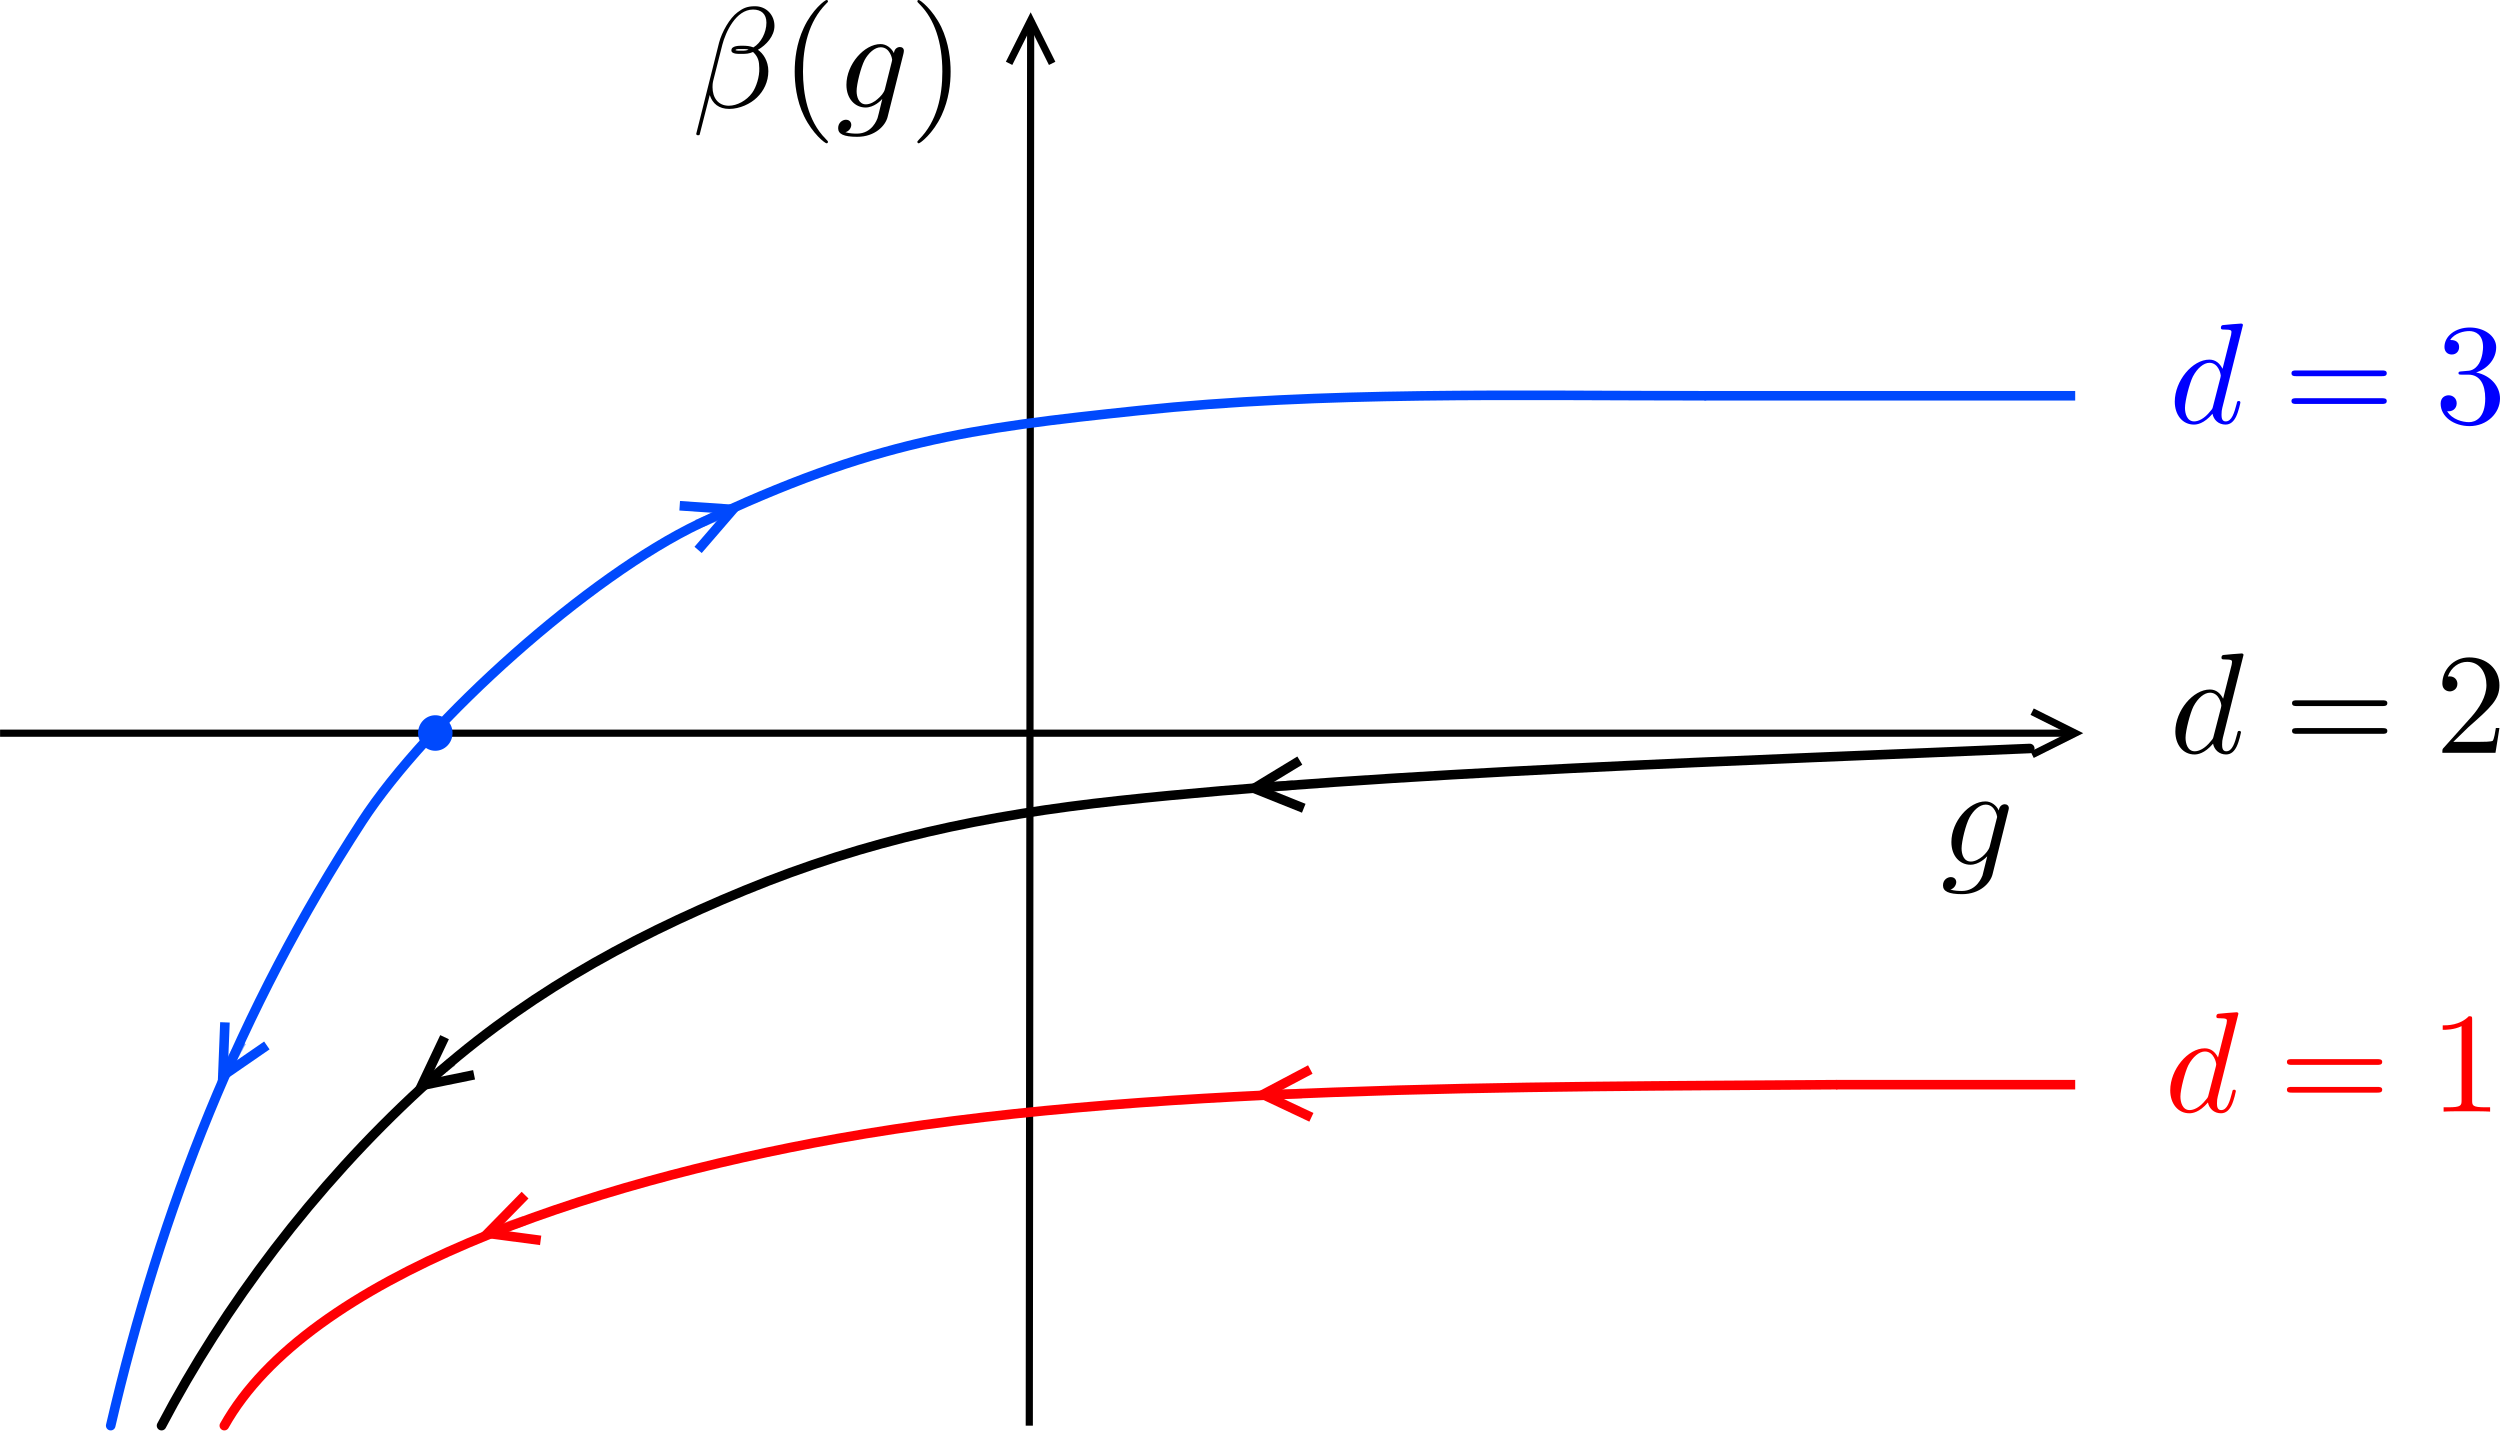 <?xml version="1.0" encoding="UTF-8" standalone="no"?>
<!-- Created with Inkscape (http://www.inkscape.org/) -->

<svg
   xmlns:dc="http://purl.org/dc/elements/1.1/"
   xmlns:cc="http://creativecommons.org/ns#"
   xmlns:rdf="http://www.w3.org/1999/02/22-rdf-syntax-ns#"
   xmlns:svg="http://www.w3.org/2000/svg"
   xmlns="http://www.w3.org/2000/svg"
   xmlns:sodipodi="http://sodipodi.sourceforge.net/DTD/sodipodi-0.dtd"
   xmlns:inkscape="http://www.inkscape.org/namespaces/inkscape"
   width="522.559"
   height="299.085"
   id="svg3424"
   version="1.1"
   inkscape:version="0.48.4 r9939"
   sodipodi:docname="New document 2">
  <defs
     id="defs3426">
    <clipPath
       id="7fc87434a610">
      <path
         style="fill:#000000;fill-opacity:0.35"
         inkscape:connector-curvature="0"
         d="m 623.116,757.261 14.991,0 0,-21.009 -14.991,0 z"
         id="path139" />
    </clipPath>
    <clipPath
       id="7fc874572b90">
      <path
         style="fill:#000000;fill-opacity:0.35"
         inkscape:connector-curvature="0"
         d="m 623.116,757.261 15,0 0,-21 -15,0 z"
         id="path144" />
    </clipPath>
    <clipPath
       id="7fc874363d10">
      <path
         style="fill:#000000;fill-opacity:0.35"
         inkscape:connector-curvature="0"
         d="m 362.967,599.969 54.001,0 0,-30.994 -54.001,0 z"
         id="path151" />
    </clipPath>
    <clipPath
       id="7fc8745444c0">
      <path
         style="fill:#000000;fill-opacity:0.35"
         inkscape:connector-curvature="0"
         d="m 362.967,599.969 54,0 0,-31 -54,0 z"
         id="path156" />
    </clipPath>
    <clipPath
       id="7fc874350b80">
      <path
         style="fill:#000000;fill-opacity:0.35"
         inkscape:connector-curvature="0"
         d="m 671.406,658.921 68.992,0 0,-21.994 -68.992,0 z"
         id="path169" />
    </clipPath>
    <clipPath
       id="7fc874314ae0">
      <path
         style="fill:#000000;fill-opacity:0.35"
         inkscape:connector-curvature="0"
         d="m 671.406,658.921 69,0 0,-22 -69,0 z"
         id="path174" />
    </clipPath>
    <clipPath
       id="7fc8751006c0">
      <path
         style="fill:#000000;fill-opacity:0.35"
         inkscape:connector-curvature="0"
         d="m 670.456,802.875 68.007,0 0,-21.994 -68.007,0 z"
         id="path185" />
    </clipPath>
    <clipPath
       id="7fc87511c1f0">
      <path
         style="fill:#000000;fill-opacity:0.35"
         inkscape:connector-curvature="0"
         d="m 670.456,802.875 68,0 0,-22 -68,0 z"
         id="path190" />
    </clipPath>
    <clipPath
       id="7fc8743422c0">
      <path
         style="fill:#000000;fill-opacity:0.35"
         inkscape:connector-curvature="0"
         d="m 671.526,727.875 68.991,0 0,-21.994 -68.991,0 z"
         id="path201" />
    </clipPath>
    <clipPath
       id="7fc874315af0">
      <path
         style="fill:#000000;fill-opacity:0.35"
         inkscape:connector-curvature="0"
         d="m 671.526,727.875 69,0 0,-22 -69,0 z"
         id="path206" />
    </clipPath>
  </defs>
  <sodipodi:namedview
     id="base"
     pagecolor="#ffffff"
     bordercolor="#666666"
     borderopacity="1.0"
     inkscape:pageopacity="0.0"
     inkscape:pageshadow="2"
     inkscape:zoom="0.86377106"
     inkscape:cx="379.41934"
     inkscape:cy="7.7695108"
     inkscape:document-units="px"
     inkscape:current-layer="layer1"
     showgrid="false"
     fit-margin-top="0"
     fit-margin-left="0"
     fit-margin-right="0"
     fit-margin-bottom="0"
     inkscape:window-width="1855"
     inkscape:window-height="1056"
     inkscape:window-x="65"
     inkscape:window-y="24"
     inkscape:window-maximized="1" />
  <g
     inkscape:label="Layer 1"
     inkscape:groupmode="layer"
     id="layer1"
     transform="translate(7.372,-234.865)">
    <g
       transform="translate(-224.997,-334.643)"
       id="g112">
      <g
         id="g114">
        <path
           style="fill:none;stroke:#000000;stroke-width:1.5"
           inkscape:connector-curvature="0"
           d="m 432.77,867.5 0.287,-293.75"
           id="path116" />
        <path
           style="fill:none;stroke:#000000;stroke-width:1.5"
           inkscape:connector-curvature="0"
           d="m 428.549,582.746 4.508,-8.996 4.492,9.004"
           id="path118" />
      </g>
      <g
         id="g120">
        <path
           style="fill:none;stroke:#000000;stroke-width:1.5"
           inkscape:connector-curvature="0"
           d="m 651.389,722.763 -433.75,0"
           id="path122" />
        <path
           style="fill:none;stroke:#000000;stroke-width:1.5"
           inkscape:connector-curvature="0"
           d="m 642.389,718.263 9,4.5 -9,4.5"
           id="path124" />
      </g>
      <path
         style="fill:none;stroke:#000000;stroke-width:2;stroke-linecap:round"
         inkscape:connector-curvature="0"
         d="m 251.389,867.5 c 13.125,-25 31.776,-49.88 54.375,-70.625 20.057,-18.411 42.213,-30.831 67.5,-41.25 25.682,-10.581 50.284,-15.73 78.125,-18.75 54.846,-5.949 135.164,-8.51 190.507,-10.916"
         id="path126" />
      <path
         style="fill:none;stroke:#0049fd;stroke-width:2"
         inkscape:connector-curvature="0"
         d="m 651.389,652.232 -77.5,0"
         id="path128" />
      <path
         style="fill:none;stroke:#0049fd;stroke-width:2;stroke-linecap:round"
         inkscape:connector-curvature="0"
         d="m 240.764,867.5 c 10.625,-45.625 26.91,-86.87 52.5,-126.25 13.785,-21.214 47.592,-51.405 70.625,-62.329 36.467,-17.295 56.25,-19.859 91.875,-23.609 38.408,-4.043 79.062,-3.08 118.125,-3.08"
         id="path130" />
      <path
         style="fill:none;stroke:#ff0004;stroke-width:2"
         inkscape:connector-curvature="0"
         d="m 651.389,796.232 -50,0"
         id="path132" />
      <path
         style="fill:none;stroke:#ff0004;stroke-width:2;stroke-linecap:round"
         inkscape:connector-curvature="0"
         d="m 264.514,867.5 c 17.5,-31.25 75.959,-50.642 128.125,-60 62.812,-11.268 144.062,-10.77 208.75,-11.268"
         id="path134" />
      <g
         clip-path="url(#7fc87434a610)"
         id="g136">
        <clipPath
           id="clipPath3342">
          <path
             style="fill:#000000;fill-opacity:0.35"
             inkscape:connector-curvature="0"
             d="m 623.116,757.261 14.991,0 0,-21.009 -14.991,0 z"
             id="path3344" />
        </clipPath>
        <g
           clip-path="url(#7fc874572b90)"
           id="g141">
          <clipPath
             id="clipPath3347">
            <path
               style="fill:#000000;fill-opacity:0.35"
               inkscape:connector-curvature="0"
               d="m 623.116,757.261 15,0 0,-21 -15,0 z"
               id="path3349" />
          </clipPath>
          <path
             style="fill:#000000"
             inkscape:connector-curvature="0"
             d="m 637.415,738.968 c 0.026,-0.186 0.106,-0.319 0.106,-0.532 0,-0.506 -0.372,-0.826 -0.878,-0.826 -0.293,0 -1.092,0.213 -1.225,1.305 -0.533,-1.119 -1.598,-1.891 -2.796,-1.891 -3.408,0 -7.11,4.181 -7.11,8.494 0,2.983 1.811,4.74 3.968,4.74 1.784,0 3.169,-1.411 3.488,-1.731 l 0.027,0.027 c -0.639,2.663 -0.986,3.888 -0.986,3.967 -0.133,0.267 -1.144,3.222 -4.313,3.222 -0.586,0 -1.571,-0.026 -2.397,-0.293 0.879,-0.266 1.225,-1.065 1.225,-1.571 0,-0.479 -0.346,-1.038 -1.145,-1.038 -0.665,0 -1.624,0.533 -1.624,1.731 0,1.225 1.118,1.837 3.994,1.837 3.755,0 5.911,-2.343 6.364,-4.154 l 3.302,-13.287 z m -3.888,7.456 c -0.186,0.772 -0.878,1.544 -1.518,2.103 -0.639,0.533 -1.571,1.065 -2.423,1.065 -1.517,0 -1.943,-1.544 -1.943,-2.742 0,-1.438 0.852,-4.98 1.677,-6.497 0.799,-1.465 2.077,-2.663 3.355,-2.663 1.971,0 2.397,2.423 2.397,2.556 0,0.16 -0.08,0.346 -0.107,0.453 l -1.438,5.725"
             id="path146" />
        </g>
      </g>
      <g
         clip-path="url(#7fc874363d10)"
         id="g148">
        <clipPath
           id="clipPath3353">
          <path
             style="fill:#000000;fill-opacity:0.35"
             inkscape:connector-curvature="0"
             d="m 362.967,599.969 54.001,0 0,-30.994 -54.001,0 z"
             id="path3355" />
        </clipPath>
        <g
           clip-path="url(#7fc8745444c0)"
           id="g153">
          <clipPath
             id="clipPath3358">
            <path
               style="fill:#000000;fill-opacity:0.35"
               inkscape:connector-curvature="0"
               d="m 362.967,599.969 54,0 0,-31 -54,0 z"
               id="path3360" />
          </clipPath>
          <path
             style="fill:#000000"
             inkscape:connector-curvature="0"
             d="m 379.503,574.913 c 0,-2.237 -1.651,-4.101 -4.074,-4.101 -1.758,0 -2.583,0.48 -3.648,1.278 -1.625,1.199 -3.275,4.101 -3.861,6.364 l -4.767,19.039 c -0.026,0.106 0.134,0.293 0.373,0.293 0.24,0 0.32,-0.053 0.346,-0.16 l 2.104,-8.254 c 0.586,1.784 1.89,2.902 4.074,2.902 2.183,0 4.447,-1.065 5.778,-2.37 1.438,-1.384 2.397,-3.302 2.397,-5.512 0,-2.157 -1.092,-3.728 -2.184,-4.473 1.731,-0.985 3.462,-2.849 3.462,-5.006 z m -5.406,4.979 c -0.399,0.16 -0.719,0.213 -1.438,0.213 -0.426,0 -1.011,0.027 -1.304,-0.106 0.053,-0.32 1.118,-0.24 1.464,-0.24 0.613,0 0.879,0 1.278,0.133 z m 3.728,-5.645 c 0,2.077 -1.145,4.234 -2.716,5.166 -0.799,-0.293 -1.411,-0.346 -2.29,-0.346 -0.639,0 -2.316,-0.027 -2.316,0.958 -0.027,0.826 1.517,0.746 2.077,0.746 1.091,0 1.544,-0.027 2.449,-0.399 1.145,1.091 1.278,2.023 1.305,3.381 0.08,1.758 -0.639,3.994 -1.491,5.166 -1.172,1.624 -3.169,2.689 -4.873,2.689 -2.29,0 -3.408,-1.73 -3.408,-3.861 0,-0.293 0,-0.745 0.133,-1.331 l 1.917,-7.562 c 0.666,-2.583 2.823,-7.349 6.417,-7.349 1.731,0 2.796,0.932 2.796,2.742"
             id="path158" />
          <path
             style="fill:#000000"
             inkscape:connector-curvature="0"
             d="m 390.686,599.171 c 0,-0.107 0,-0.16 -0.506,-0.666 -3.754,-3.781 -4.713,-9.453 -4.713,-14.033 0,-5.192 1.145,-10.411 4.82,-14.166 0.399,-0.346 0.399,-0.426 0.399,-0.506 0,-0.213 -0.133,-0.292 -0.293,-0.292 -0.319,0 -3.009,2.023 -4.766,5.831 -1.544,3.302 -1.891,6.63 -1.891,9.133 0,2.343 0.32,5.965 1.971,9.346 1.81,3.702 4.367,5.645 4.686,5.645 0.16,0 0.293,-0.106 0.293,-0.292"
             id="path160" />
          <path
             style="fill:#000000"
             inkscape:connector-curvature="0"
             d="m 406.476,580.664 c 0.027,-0.159 0.08,-0.319 0.08,-0.532 0,-0.506 -0.346,-0.799 -0.852,-0.799 -0.319,0 -1.118,0.213 -1.225,1.278 -0.559,-1.092 -1.597,-1.89 -2.796,-1.89 -3.408,0 -7.136,4.207 -7.136,8.52 0,2.956 1.837,4.74 3.994,4.74 1.758,0 3.169,-1.411 3.462,-1.757 l 0.026,0.026 c -0.612,2.69 -0.985,3.915 -0.985,3.968 -0.106,0.266 -1.118,3.222 -4.313,3.222 -0.56,0 -1.545,-0.027 -2.397,-0.293 0.906,-0.266 1.225,-1.039 1.225,-1.545 0,-0.479 -0.319,-1.065 -1.118,-1.065 -0.666,0 -1.625,0.56 -1.625,1.758 0,1.225 1.119,1.81 3.994,1.81 3.728,0 5.885,-2.343 6.338,-4.127 l 3.328,-13.287 z m -3.887,7.483 c -0.187,0.772 -0.879,1.517 -1.545,2.077 -0.612,0.559 -1.544,1.091 -2.423,1.091 -1.491,0 -1.944,-1.571 -1.944,-2.769 0,-1.438 0.879,-4.953 1.678,-6.497 0.799,-1.464 2.103,-2.663 3.355,-2.663 1.97,0 2.396,2.423 2.396,2.583 0,0.133 -0.053,0.32 -0.079,0.453 l -1.438,5.725"
             id="path162" />
          <path
             style="fill:#000000"
             inkscape:connector-curvature="0"
             d="m 416.328,584.472 c 0,-2.316 -0.346,-5.964 -1.97,-9.346 -1.811,-3.675 -4.394,-5.618 -4.686,-5.618 -0.187,0 -0.293,0.106 -0.293,0.292 0,0.08 0,0.16 0.559,0.693 2.929,2.955 4.66,7.722 4.66,13.979 0,5.139 -1.119,10.411 -4.847,14.166 -0.372,0.373 -0.372,0.426 -0.372,0.533 0,0.159 0.106,0.292 0.293,0.292 0.292,0 3.008,-2.05 4.766,-5.858 1.518,-3.275 1.89,-6.603 1.89,-9.133"
             id="path164" />
        </g>
      </g>
      <g
         clip-path="url(#7fc874350b80)"
         id="g166">
        <clipPath
           id="clipPath3367">
          <path
             style="fill:#000000;fill-opacity:0.35"
             inkscape:connector-curvature="0"
             d="m 671.406,658.921 68.992,0 0,-21.994 -68.992,0 z"
             id="path3369" />
        </clipPath>
        <g
           clip-path="url(#7fc874314ae0)"
           id="g171">
          <clipPath
             id="clipPath3372">
            <path
               style="fill:#000000;fill-opacity:0.35"
               inkscape:connector-curvature="0"
               d="m 671.406,658.921 69,0 0,-22 -69,0 z"
               id="path3374" />
          </clipPath>
          <path
             style="fill:#0000ff"
             inkscape:connector-curvature="0"
             d="m 686.451,637.459 c 0,-0.027 0,-0.319 -0.373,-0.319 -0.453,0 -3.302,0.266 -3.808,0.319 -0.24,0.027 -0.426,0.187 -0.426,0.586 0,0.346 0.266,0.346 0.719,0.346 1.438,0 1.491,0.213 1.491,0.506 l -0.08,0.612 -1.784,7.083 c -0.559,-1.091 -1.411,-1.917 -2.769,-1.917 -3.515,0 -7.216,4.42 -7.216,8.787 0,2.823 1.651,4.793 3.994,4.793 0.586,0 2.077,-0.133 3.888,-2.263 0.239,1.278 1.278,2.263 2.716,2.263 1.065,0 1.73,-0.692 2.21,-1.651 0.532,-1.091 0.905,-2.902 0.905,-2.955 0,-0.32 -0.266,-0.32 -0.346,-0.32 -0.32,0 -0.346,0.133 -0.426,0.559 -0.506,1.944 -1.039,3.701 -2.29,3.701 -0.799,0 -0.879,-0.772 -0.879,-1.384 0,-0.719 0.053,-0.932 0.16,-1.438 l 4.314,-17.308 z m -6.231,16.909 c -0.133,0.532 -0.133,0.585 -0.586,1.091 -1.305,1.651 -2.556,2.13 -3.382,2.13 -1.491,0 -1.917,-1.65 -1.917,-2.822 0,-1.491 0.959,-5.166 1.651,-6.55 0.932,-1.758 2.263,-2.876 3.462,-2.876 1.943,0 2.369,2.45 2.369,2.636 0,0.186 -0.053,0.346 -0.08,0.506 l -1.517,5.885"
             id="path176" />
          <path
             style="fill:#0000ff"
             inkscape:connector-curvature="0"
             d="m 715.474,648.137 c 0.453,0 1.039,0 1.039,-0.613 0,-0.586 -0.586,-0.586 -1.012,-0.586 l -17.92,0 c -0.426,0 -0.985,0 -0.985,0.586 0,0.613 0.559,0.613 1.011,0.613 l 17.867,0 z m 0.027,5.804 c 0.426,0 1.012,0 1.012,-0.612 0,-0.586 -0.586,-0.586 -1.039,-0.586 l -17.867,0 c -0.452,0 -1.011,0 -1.011,0.586 0,0.612 0.559,0.612 0.985,0.612 l 17.92,0"
             id="path178" />
          <path
             style="fill:#0000ff"
             inkscape:connector-curvature="0"
             d="m 735.179,647.365 c 2.476,-0.799 4.207,-2.903 4.207,-5.273 0,-2.449 -2.636,-4.127 -5.512,-4.127 -3.035,0 -5.299,1.811 -5.299,4.074 0,0.985 0.666,1.571 1.518,1.571 0.932,0 1.544,-0.666 1.544,-1.544 0,-1.492 -1.411,-1.492 -1.864,-1.492 0.932,-1.464 2.903,-1.863 3.995,-1.863 1.224,0 2.875,0.665 2.875,3.355 0,0.372 -0.08,2.103 -0.852,3.435 -0.905,1.437 -1.917,1.517 -2.663,1.544 -0.239,0.027 -0.958,0.107 -1.171,0.107 -0.24,0.026 -0.453,0.053 -0.453,0.346 0,0.319 0.213,0.319 0.719,0.319 l 1.332,0 c 2.449,0 3.541,2.051 3.541,4.98 0,4.074 -2.05,4.952 -3.382,4.952 -1.278,0 -3.515,-0.506 -4.58,-2.29 1.065,0.16 1.997,-0.506 1.997,-1.651 0,-1.065 -0.825,-1.677 -1.677,-1.677 -0.719,0 -1.678,0.426 -1.678,1.757 0,2.716 2.77,4.687 6.045,4.687 3.648,0 6.363,-2.716 6.363,-5.778 0,-2.45 -1.863,-4.793 -4.979,-5.432"
             id="path180" />
        </g>
      </g>
      <g
         clip-path="url(#7fc8751006c0)"
         id="g182">
        <clipPath
           id="clipPath3380">
          <path
             style="fill:#000000;fill-opacity:0.35"
             inkscape:connector-curvature="0"
             d="m 670.456,802.875 68.007,0 0,-21.994 -68.007,0 z"
             id="path3382" />
        </clipPath>
        <g
           clip-path="url(#7fc87511c1f0)"
           id="g187">
          <clipPath
             id="clipPath3385">
            <path
               style="fill:#000000;fill-opacity:0.35"
               inkscape:connector-curvature="0"
               d="m 670.456,802.875 68,0 0,-22 -68,0 z"
               id="path3387" />
          </clipPath>
          <path
             style="fill:#ff0000"
             inkscape:connector-curvature="0"
             d="m 685.501,781.413 c 0,-0.027 0,-0.319 -0.373,-0.319 -0.453,0 -3.302,0.266 -3.808,0.319 -0.24,0.027 -0.426,0.186 -0.426,0.586 0,0.346 0.266,0.346 0.719,0.346 1.438,0 1.491,0.213 1.491,0.506 l -0.08,0.612 -1.784,7.083 c -0.559,-1.091 -1.411,-1.917 -2.769,-1.917 -3.515,0 -7.216,4.42 -7.216,8.787 0,2.823 1.651,4.793 3.994,4.793 0.586,0 2.077,-0.133 3.888,-2.263 0.239,1.278 1.278,2.263 2.716,2.263 1.065,0 1.73,-0.692 2.21,-1.651 0.532,-1.092 0.905,-2.902 0.905,-2.955 0,-0.32 -0.266,-0.32 -0.346,-0.32 -0.32,0 -0.346,0.133 -0.426,0.559 -0.506,1.944 -1.039,3.701 -2.29,3.701 -0.799,0 -0.879,-0.772 -0.879,-1.384 0,-0.719 0.053,-0.932 0.16,-1.438 l 4.314,-17.308 z m -6.231,16.908 c -0.133,0.533 -0.133,0.586 -0.586,1.092 -1.305,1.651 -2.556,2.13 -3.382,2.13 -1.491,0 -1.917,-1.65 -1.917,-2.822 0,-1.491 0.959,-5.166 1.651,-6.55 0.932,-1.758 2.263,-2.876 3.462,-2.876 1.943,0 2.369,2.45 2.369,2.636 0,0.186 -0.053,0.346 -0.079,0.506 l -1.518,5.884"
             id="path192" />
          <path
             style="fill:#ff0000"
             inkscape:connector-curvature="0"
             d="m 714.525,792.091 c 0.452,0 1.038,0 1.038,-0.613 0,-0.586 -0.586,-0.586 -1.012,-0.586 l -17.92,0 c -0.426,0 -0.985,0 -0.985,0.586 0,0.613 0.559,0.613 1.012,0.613 l 17.867,0 z m 0.026,5.804 c 0.426,0 1.012,0 1.012,-0.612 0,-0.586 -0.586,-0.586 -1.038,-0.586 l -17.867,0 c -0.453,0 -1.012,0 -1.012,0.586 0,0.612 0.559,0.612 0.985,0.612 l 17.92,0"
             id="path194" />
          <path
             style="fill:#ff0000"
             inkscape:connector-curvature="0"
             d="m 734.362,782.718 c 0,-0.719 0,-0.799 -0.692,-0.799 -1.864,1.917 -4.5,1.917 -5.459,1.917 l 0,0.932 c 0.613,0 2.37,0 3.941,-0.772 l 0,15.524 c 0,1.065 -0.107,1.438 -2.796,1.438 l -0.959,0 0,0.905 c 1.039,-0.08 3.648,-0.08 4.847,-0.08 1.198,0 3.807,0 4.873,0.08 l 0,-0.905 -0.959,0 c -2.716,0 -2.796,-0.347 -2.796,-1.438 l 0,-16.829"
             id="path196" />
        </g>
      </g>
      <g
         clip-path="url(#7fc8743422c0)"
         id="g198">
        <clipPath
           id="clipPath3393">
          <path
             style="fill:#000000;fill-opacity:0.35"
             inkscape:connector-curvature="0"
             d="m 671.526,727.875 68.991,0 0,-21.994 -68.991,0 z"
             id="path3395" />
        </clipPath>
        <g
           clip-path="url(#7fc874315af0)"
           id="g203">
          <clipPath
             id="clipPath3398">
            <path
               style="fill:#000000;fill-opacity:0.35"
               inkscape:connector-curvature="0"
               d="m 671.526,727.875 69,0 0,-22 -69,0 z"
               id="path3400" />
          </clipPath>
          <path
             style="fill:#000000"
             inkscape:connector-curvature="0"
             d="m 686.57,706.413 c 0,-0.027 0,-0.319 -0.373,-0.319 -0.452,0 -3.301,0.266 -3.807,0.319 -0.24,0.027 -0.426,0.186 -0.426,0.586 0,0.346 0.266,0.346 0.719,0.346 1.437,0 1.491,0.213 1.491,0.506 l -0.08,0.612 -1.784,7.083 c -0.559,-1.091 -1.411,-1.917 -2.769,-1.917 -3.515,0 -7.217,4.42 -7.217,8.787 0,2.823 1.651,4.793 3.995,4.793 0.585,0 2.077,-0.133 3.887,-2.263 0.24,1.278 1.278,2.263 2.716,2.263 1.065,0 1.731,-0.692 2.21,-1.651 0.533,-1.092 0.906,-2.902 0.906,-2.955 0,-0.32 -0.267,-0.32 -0.347,-0.32 -0.319,0 -0.346,0.133 -0.426,0.559 -0.505,1.944 -1.038,3.701 -2.29,3.701 -0.798,0 -0.878,-0.772 -0.878,-1.384 0,-0.719 0.053,-0.932 0.16,-1.438 l 4.313,-17.308 z m -6.231,16.908 c -0.133,0.533 -0.133,0.586 -0.585,1.092 -1.305,1.651 -2.557,2.13 -3.382,2.13 -1.491,0 -1.917,-1.65 -1.917,-2.822 0,-1.491 0.958,-5.166 1.651,-6.55 0.932,-1.758 2.263,-2.876 3.461,-2.876 1.944,0 2.37,2.45 2.37,2.636 0,0.186 -0.053,0.346 -0.08,0.506 l -1.518,5.884"
             id="path208" />
          <path
             style="fill:#000000"
             inkscape:connector-curvature="0"
             d="m 715.594,717.091 c 0.453,0 1.039,0 1.039,-0.613 0,-0.586 -0.586,-0.586 -1.012,-0.586 l -17.921,0 c -0.426,0 -0.985,0 -0.985,0.586 0,0.613 0.559,0.613 1.012,0.613 l 17.867,0 z m 0.027,5.804 c 0.426,0 1.012,0 1.012,-0.612 0,-0.586 -0.586,-0.586 -1.039,-0.586 l -17.867,0 c -0.453,0 -1.012,0 -1.012,0.586 0,0.612 0.559,0.612 0.985,0.612 l 17.921,0"
             id="path210" />
          <path
             style="fill:#000000"
             inkscape:connector-curvature="0"
             d="m 730.426,724.573 3.168,-3.089 c 4.687,-4.127 6.471,-5.751 6.471,-8.734 0,-3.435 -2.69,-5.831 -6.338,-5.831 -3.381,0 -5.591,2.769 -5.591,5.432 0,1.677 1.491,1.677 1.571,1.677 0.506,0 1.571,-0.372 1.571,-1.597 0,-0.772 -0.56,-1.545 -1.598,-1.545 -0.24,0 -0.293,0 -0.399,0.027 0.692,-1.944 2.316,-3.062 4.047,-3.062 2.743,0 4.021,2.423 4.021,4.873 0,2.396 -1.491,4.766 -3.142,6.63 l -5.752,6.417 c -0.319,0.32 -0.319,0.373 -0.319,1.092 l 11.103,0 0.826,-5.192 -0.746,0 c -0.133,0.878 -0.346,2.21 -0.639,2.662 -0.213,0.24 -2.21,0.24 -2.849,0.24 l -5.405,0"
             id="path212" />
        </g>
      </g>
      <path
         style="fill:#0049fd"
         inkscape:connector-curvature="0"
         d="m 312.214,722.724 c 0,2.051 -1.612,3.714 -3.6,3.714 -1.988,0 -3.6,-1.663 -3.6,-3.714 0,-2.052 1.612,-3.715 3.6,-3.715 1.988,0 3.6,1.663 3.6,3.715 z"
         id="path214" />
      <g
         id="g216">
        <path
           style="fill:none;stroke:#000000;stroke-width:2;stroke-dasharray:0.1"
           inkscape:connector-curvature="0"
           d="m 305.764,796.406 6.45,-5.059"
           id="path218" />
        <path
           style="fill:none;stroke:#000000;stroke-width:2"
           inkscape:connector-curvature="0"
           d="m 316.718,794.169 -10.954,2.237 4.783,-10.105"
           id="path220" />
      </g>
      <g
         id="g222">
        <path
           style="fill:none;stroke:#000000;stroke-width:2;stroke-dasharray:0.1"
           inkscape:connector-curvature="0"
           d="m 479.763,734.295 8.169,-0.675"
           id="path224" />
        <path
           style="fill:none;stroke:#000000;stroke-width:2"
           inkscape:connector-curvature="0"
           d="m 490.14,738.455 -10.377,-4.16 9.554,-5.806"
           id="path226" />
      </g>
      <g
         id="g228">
        <path
           style="fill:none;stroke:#0049fd;stroke-width:2;stroke-dasharray:0.1"
           inkscape:connector-curvature="0"
           d="m 264.2,794.379 3.952,-7.181"
           id="path230" />
        <path
           style="fill:none;stroke:#0049fd;stroke-width:2"
           inkscape:connector-curvature="0"
           d="m 273.402,788.029 -9.202,6.35 0.441,-11.172"
           id="path232" />
      </g>
      <g
         id="g234">
        <path
           style="fill:none;stroke:#0049fd;stroke-width:2;stroke-dasharray:0.1"
           inkscape:connector-curvature="0"
           d="m 370.849,675.989 -7.566,3.155"
           id="path236" />
        <path
           style="fill:none;stroke:#0049fd;stroke-width:2"
           inkscape:connector-curvature="0"
           d="m 359.695,675.222 11.154,0.767 -7.306,8.463"
           id="path238" />
      </g>
      <g
         id="g240">
        <path
           style="fill:none;stroke:#ff0004;stroke-width:2;stroke-dasharray:0.1"
           inkscape:connector-curvature="0"
           d="m 319.551,827.305 7.751,-2.669"
           id="path242" />
        <path
           style="fill:none;stroke:#ff0004;stroke-width:2"
           inkscape:connector-curvature="0"
           d="m 330.634,828.776 -11.083,-1.471 7.827,-7.984"
           id="path244" />
      </g>
      <g
         id="g246">
        <path
           style="fill:none;stroke:#ff0004;stroke-width:2;stroke-dasharray:0.1"
           inkscape:connector-curvature="0"
           d="m 481.625,798.286 8.195,-0.187"
           id="path248" />
        <path
           style="fill:none;stroke:#ff0004;stroke-width:2"
           inkscape:connector-curvature="0"
           d="m 491.736,803.056 -10.111,-4.77 9.883,-5.227"
           id="path250" />
      </g>
    </g>
  </g>
</svg>
